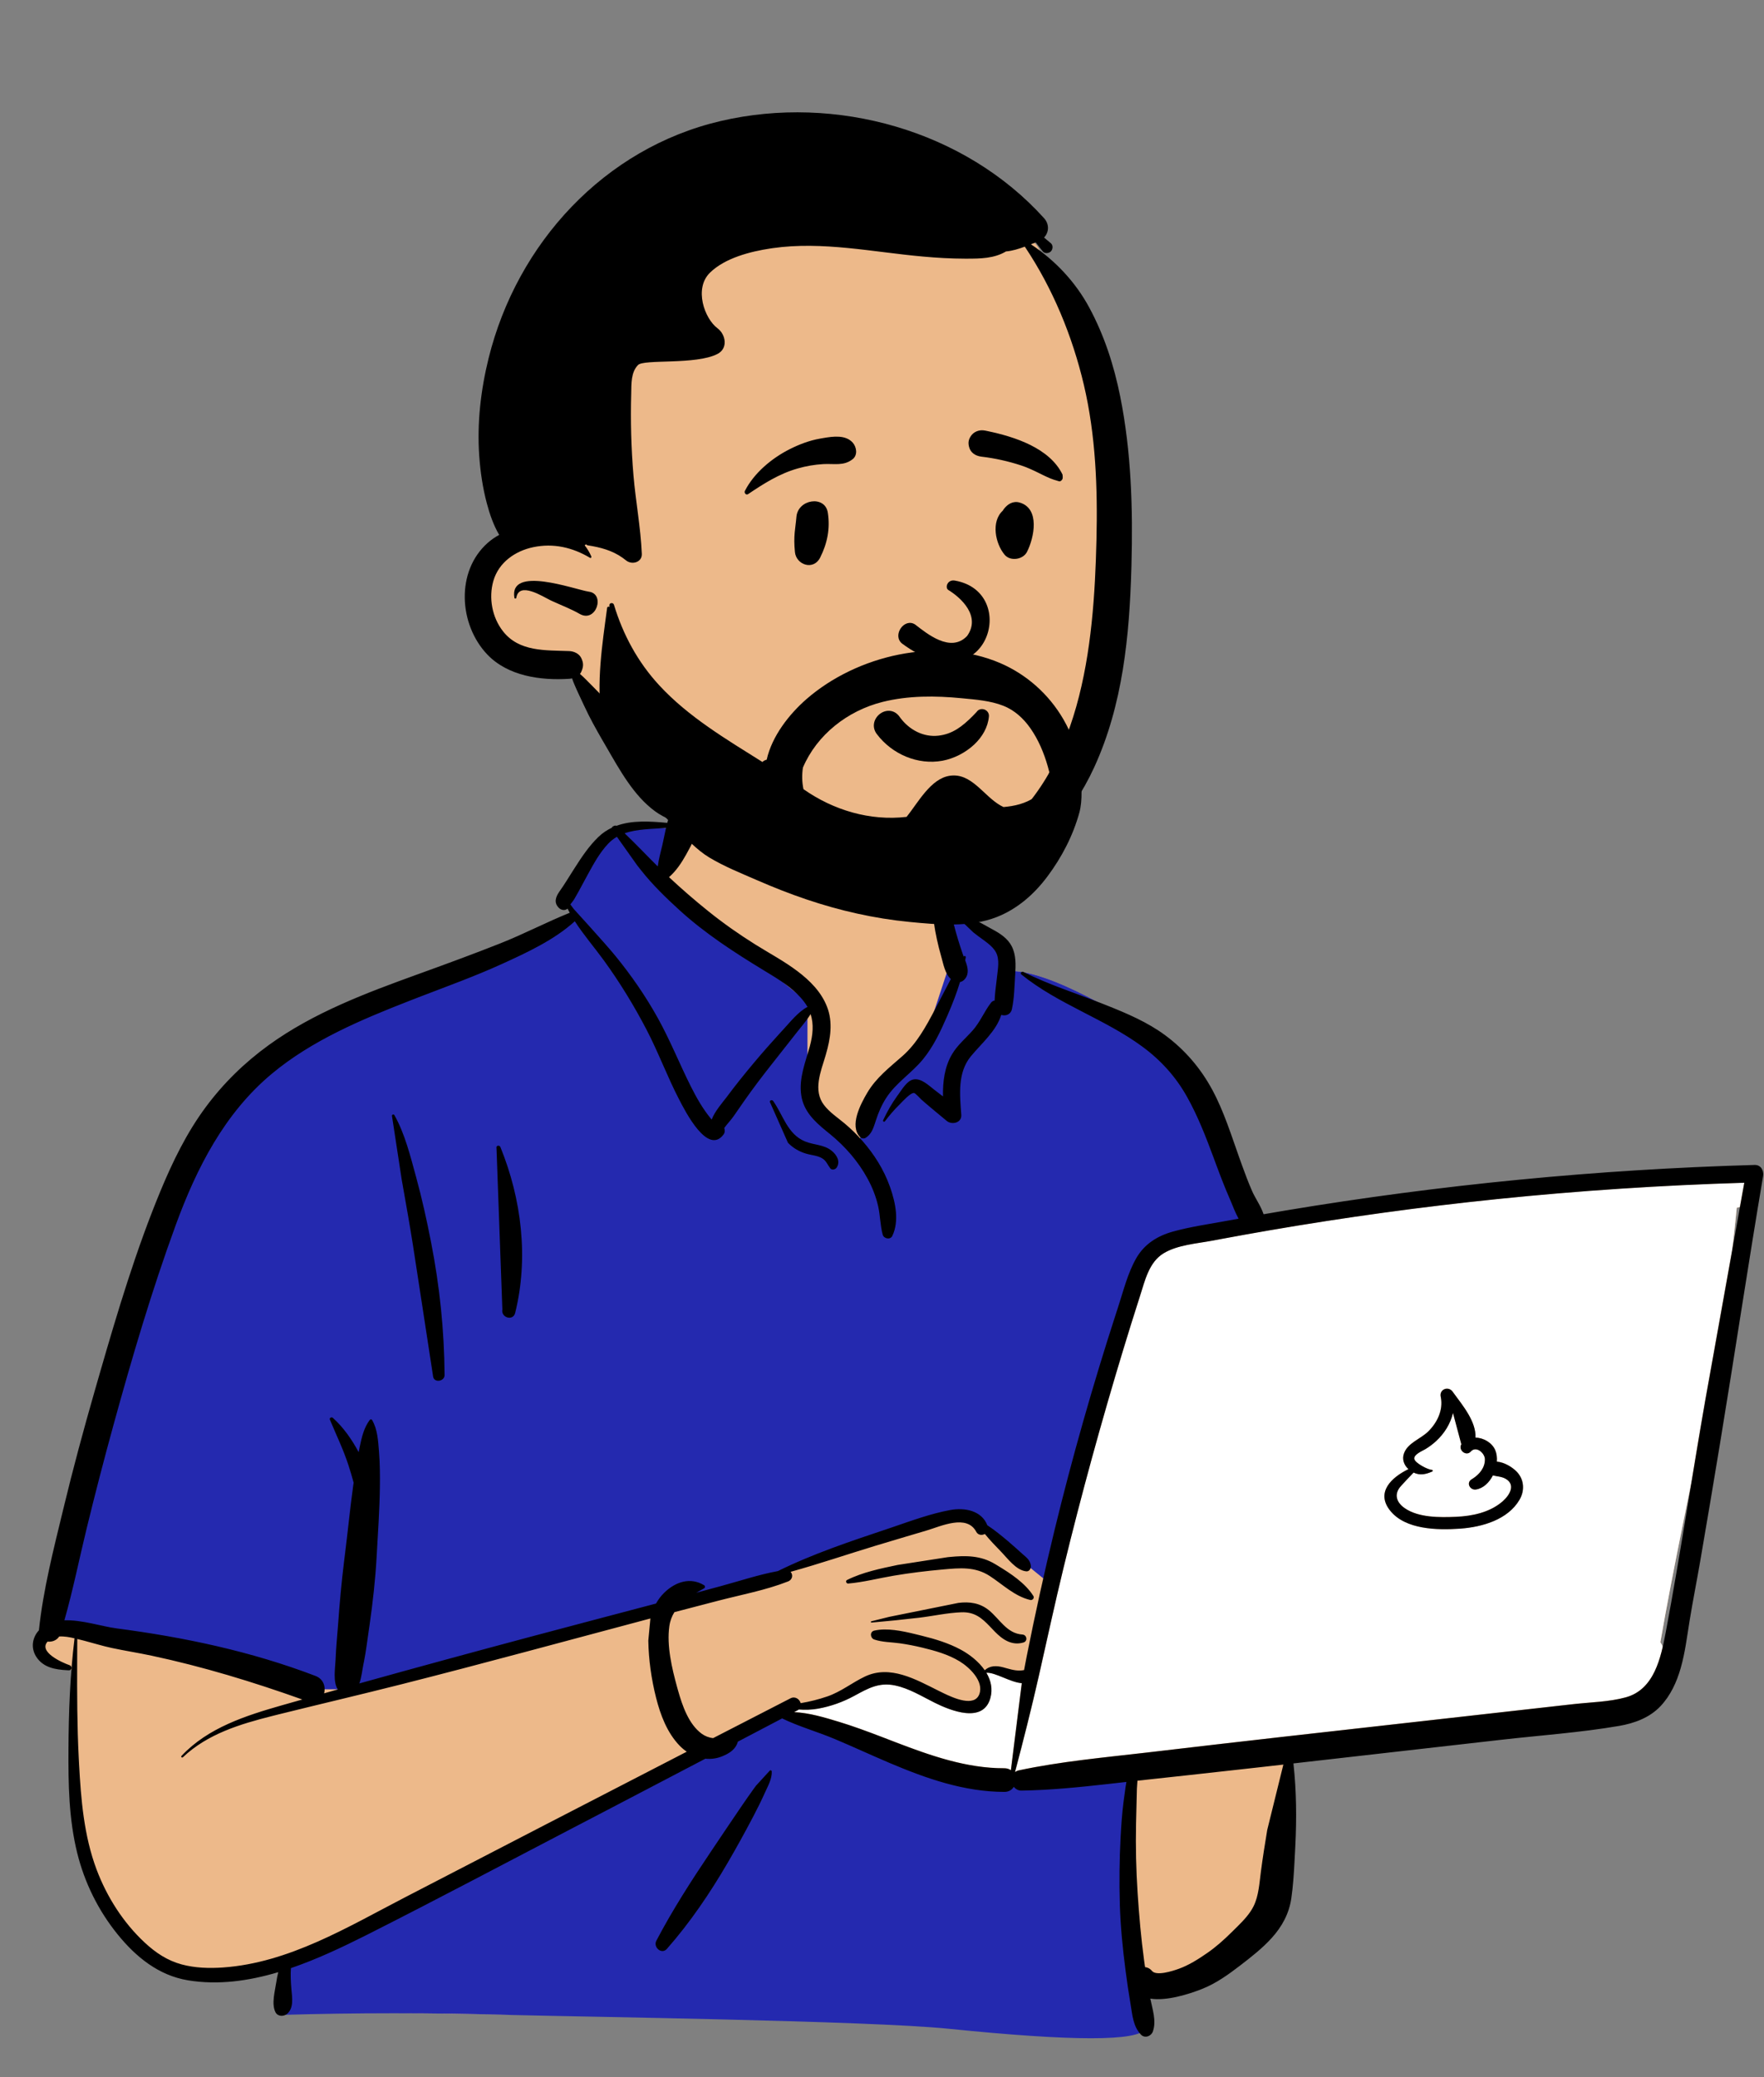 <svg width="1021" height="1202" viewBox="0 0 1021 1202" fill="none" xmlns="http://www.w3.org/2000/svg">
<rect x="0" y="0" width="1021" height="1202" fill="#808080" stroke="none"/>
<path fill-rule="evenodd" clip-rule="evenodd" d="M996.082 678.472C981.802 679.874 967.523 681.274 953.244 682.676C884.856 687.901 816.495 698.813 748.63 705.362C746.94 702.612 743.633 703.065 741.625 704.976C734.853 704.383 727.264 699.207 721.129 704.591C720.93 704.563 720.731 704.53 720.53 704.511C709.608 683.548 702.058 661.189 694.731 638.8C690.054 625.035 683.762 611.71 672.134 602.468C652.29 588.693 606.822 560.76 583.521 561.934C583.134 557.762 581.189 553.462 577.996 550.684C585.034 538.685 556.893 530.856 554.908 532.247C556.18 492.159 537.323 457.345 495.743 449.362C458.492 441.6 405.51 440.296 385.476 479.225C383.273 478.977 360.762 478.86 358.584 479.104C355.198 474.815 318.008 515.457 333.251 529.606C196.978 589.888 119.493 582.695 81.775 752.164C76.676 768.084 76.305 785.505 70.92 801.07C51.764 845.801 36.226 893.432 32.359 942.104C23.02 944.497 21.946 960.964 32.764 963.346C36.896 964.257 40.351 965.501 43.364 967.86C41.009 1007.75 50.656 1098.86 56.734 1098.58C69.127 1138.02 124.409 1149.15 163.547 1135.29C156.8 1147.99 163.547 1155.97 163.547 1162.75C304.374 1168.08 458.353 1165.01 599.141 1172.32C617.15 1172.06 636.093 1176.74 653.856 1174.05C664.688 1171.45 664.706 1154.42 653.718 1152.31L701.731 1141.88C700.658 1141.48 721.522 1127.6 737.291 1101.67C751.969 1072.66 741.979 1037.64 748.63 1006.08C800.575 1001.83 853.378 1000.02 904.754 991.22C911.759 1012.18 942.082 987.113 951.721 977.03C951.709 977.014 951.697 976.999 951.685 976.983C956.35 975.707 960.091 971.335 960.216 966.159C963.487 961.485 964.174 954.897 961.036 950.38C975.415 867.412 997.335 782.7 1005.26 698.952C1008.06 698.332 1010.7 697.104 1012.93 695.212L1012.75 695.031C1016.54 690.807 1017.28 683.516 1010.96 679.927C1005.87 677.029 1001.61 677.928 996.082 678.472Z" fill="#EDB98A"/>
<path fill-rule="evenodd" clip-rule="evenodd" d="M453 989L464 996L554 1025L609 1032L654 1025V1102L663 1174C659 1181.33 621 1181.33 549 1174C503.102 1169.33 335.356 1167.06 297.164 1166.06L295 1166C250.12 1164.71 205.787 1164.71 162 1166V1139L287 1077L399 1014L453 989ZM389.229 472.932L397.495 479.104L379.448 508.754L467.361 579.865V636.664L495.193 662.988L511.102 636.664L533.519 606.852L549.45 558.528L544.026 526.692L554.934 525.664C554.987 527.84 554.978 530.036 554.908 532.247C556.893 530.856 585.034 538.685 577.996 550.684C581.189 553.462 583.134 557.762 583.521 561.934C606.822 560.76 652.29 588.693 672.134 602.468C683.762 611.71 690.054 625.035 694.731 638.8L695.832 642.158L696.969 645.605L698.114 649.05C704.443 667.985 711.276 686.749 720.53 704.511C720.731 704.53 720.93 704.563 721.129 704.591C727.264 699.207 734.853 704.383 741.625 704.976C743.586 703.11 746.787 702.634 748.51 705.175L748.63 705.362L664.259 721.983L608.598 917.227L560.126 877.881L534.108 881.75L465.399 906.531L385.486 927.289L203.055 977.584H179.824L44.639 944.939L32.456 940.918C36.479 892.658 51.92 845.438 70.92 801.07C76.305 785.505 76.676 768.084 81.775 752.164C119.493 582.695 196.978 589.888 333.251 529.606C318.008 515.457 355.198 474.815 358.584 479.104L358.798 479.085L359.259 479.061L359.854 479.04C365.17 478.885 383.5 479.003 385.476 479.225C386.622 476.998 387.876 474.902 389.229 472.932Z" fill="#2429AF"/>
<path fill-rule="evenodd" clip-rule="evenodd" d="M1009.57 684.4L1007.05 698.405C1006.46 698.601 1005.85 698.766 1005.23 698.903C1004.44 707.251 1003.51 715.61 1002.47 723.975L986.887 810.814C984.2 826.178 981.649 841.574 979.116 856.975L975.76 873.518L973.682 883.8C969.195 906.066 964.837 928.26 961.012 950.331C961.589 951.162 962.037 952.063 962.363 953.01L962.069 954.254L961.864 955.083L961.655 955.903C958.637 967.503 953.386 978.753 941.011 982.166C931.677 984.74 921.435 984.973 911.797 985.989L910.728 986.105L742.069 1005.07C721.69 1007.36 701.321 1009.72 680.953 1012.11L663.296 1014.18C638.686 1017.03 613.934 1019.27 589.686 1024.43C588.795 1024.62 588.057 1024.98 587.455 1025.45C592.338 1006.96 597.012 988.503 601.248 969.833C606.016 948.82 610.541 927.766 615.641 906.829C625.915 864.649 637.432 822.746 650.04 781.203C652.686 772.484 655.393 763.782 658.159 755.101L660.101 749.032L661.595 744.196C663.906 736.823 666.767 729.245 673.546 725.177C681.48 720.417 692.299 719.628 701.297 717.982L707.39 716.837C716.506 715.136 725.634 713.5 734.773 711.928C778.529 704.402 822.533 698.365 866.699 693.83C912.657 689.111 958.776 686.044 1004.95 684.545L1009.57 684.4ZM590.95 973.943L591.38 973.979L585.08 1024.34C584.073 1023.64 582.794 1023.2 581.233 1023.21C560.569 1023.27 540.76 1016.66 521.6 1009.4L518.682 1008.29L510.547 1005.16C502.278 1002 493.965 998.898 485.497 996.328L482.074 995.295L480.334 994.782C473.923 992.91 467.178 991.209 460.509 990.785L459.6 990.735L461.542 989.716C461.826 989.567 462.075 989.4 462.296 989.22C465.967 989.492 469.645 989.418 473.517 988.72C480.799 987.409 487.88 984.876 494.382 981.349L497.286 979.775L498.475 979.145L499.26 978.738L500.041 978.343C505.626 975.559 510.965 973.816 518.016 975.298C526.021 976.983 533.035 981.297 540.25 984.942L541.531 985.58L542.392 985.996L543.269 986.409L544.158 986.814C553.915 991.205 569.443 995.943 573.184 982.677C574.687 977.347 573.51 972.356 570.902 967.98C575.762 967.56 584.445 973.29 590.95 973.943ZM833.828 808.016L833.945 808.62C835.325 816.047 831.865 823.153 826.629 828.332C822.334 832.58 814.733 834.941 812.58 841.052C811.354 844.529 812.658 847.826 815.176 850.125L814.596 850.412L814.029 850.702L813.476 850.994L812.936 851.289L812.41 851.586C803.856 856.501 796.89 864.492 804.605 874.145C813.357 885.096 831.644 885.451 844.528 884.594L845.396 884.533C857.89 883.597 872.689 879.4 879.463 867.864C882.57 862.572 882.228 856.172 877.897 851.643C875.284 848.911 870.623 846.105 866.349 845.773C866.536 843.365 866.249 841.039 865.402 839.076C863.57 834.833 858.695 831.976 853.993 831.873C854.374 822.864 847.158 813.97 841.844 806.768L841.302 806.029L840.775 805.302C838.337 801.91 833.121 803.811 833.828 808.016ZM840.957 817.605L845.798 835.739L845.715 835.889C844.01 839.127 848.48 842.802 851.131 840.082L851.398 839.794C854.545 836.544 859.375 840.913 859.435 844.371C859.521 849.241 856.351 853.005 852.574 855.493L852.31 855.664L851.614 856.097C848.514 858.145 850.861 862.428 854.268 861.906C858.484 861.261 861.939 857.917 864.069 853.742C866.345 854.394 868.935 854.315 871.332 855.656C877.372 859.034 873.898 864.944 869.965 868.516L869.805 868.659L869.485 868.938C862.269 875.092 852.444 877.23 843.183 877.688L842.649 877.712C833.294 878.112 821.106 878.246 813.088 872.744C808.098 869.32 806.653 864.464 810.876 859.865C813.264 857.266 815.675 854.644 818.157 852.11C821.872 853.883 825.19 853.164 828.989 851.486C829.476 851.27 829.206 850.525 828.729 850.525C826.633 850.523 818.942 846.632 818.568 844.146C818.223 841.845 822.477 839.906 824.546 838.794L824.846 838.629L825.106 838.478C827.27 837.167 829.307 835.641 831.169 833.927C835.895 829.577 839.327 824.121 840.826 818.15L840.957 817.605Z" fill="white"/>
<path fill-rule="evenodd" clip-rule="evenodd" d="M388.072 470.184C392.315 459.521 406.658 463.666 405.059 474.868C404.102 481.578 400.427 488.665 397.126 494.546C394.438 499.333 391.372 504.005 387.215 507.593C394.615 514.497 402.296 521.149 410.172 527.465C418.766 534.356 427.803 540.708 437.144 546.546C445.335 551.666 453.896 556.202 461.617 562.044C468.796 567.475 475.336 574.007 478.664 582.534C482.209 591.614 480.668 600.992 478.058 610.066L477.758 611.092C475.091 620.082 470.474 630.919 476.876 639.389C480.135 643.701 484.873 646.755 488.964 650.202C492.6 653.266 496.013 656.598 499.143 660.177C505.968 667.979 511.519 676.758 515.022 686.54L515.335 687.429C518.338 696.088 520.532 706.696 516.475 715.198C515.311 717.635 511.557 716.843 510.905 714.47C509.431 709.094 509.508 703.464 508.272 698.012C506.986 692.342 504.846 686.96 502.051 681.868C496.643 672.017 489.319 663.603 480.666 656.489L478.076 654.383C471.326 648.843 465.124 642.966 463.754 633.798C462.288 623.989 466.218 614.645 468.745 605.361C470.506 598.891 471.081 592.689 469.178 586.842C466.853 590.637 463.681 594.239 461.172 597.452C456.175 603.853 451.131 610.215 446.1 616.589C440.942 623.125 435.911 629.764 431.12 636.575C428.977 639.622 426.857 642.687 424.744 645.755C423.155 648.061 420.939 650.365 419.207 652.717C419.628 653.975 419.596 655.425 418.833 656.455C409.648 668.865 396.581 642.971 393.173 636.429C386.233 623.106 381.068 608.952 374.105 595.632C366.89 581.824 358.674 568.384 349.517 555.778C343.978 548.153 337.77 540.991 332.703 533.124C320.766 543.948 305.058 551.204 290.63 557.784C274.777 565.013 258.308 570.918 242.055 577.188L237.254 579.053C209.249 589.983 180.56 601.99 157.283 621.403C129.93 644.216 113.748 676.012 101.701 708.938C87.833 746.843 76.36 785.771 65.665 824.674C60.192 844.579 54.999 864.574 50.117 884.633C45.815 902.305 42.249 920.153 37.269 937.643C47.369 937.286 58.888 941.196 67.511 942.325C106.81 947.469 145.58 955.669 182.683 969.866C187.266 971.62 188.592 976.197 187.594 979.907C190.237 979.161 192.878 978.405 195.521 977.663C192.625 973.226 194.007 965.294 194.235 960.376L194.249 960.038C194.483 953.485 195.194 946.925 195.655 940.384C196.533 927.915 197.675 915.537 199.195 903.14L199.583 900.04C201.305 886.552 202.578 872.985 204.457 859.52L204.679 857.979C203.778 854.534 202.729 851.131 201.628 847.743C198.694 838.718 194.553 830.223 190.924 821.482C190.496 820.453 191.962 819.862 192.647 820.479C198.793 826.008 203.675 833.022 207.597 840.358C207.665 840.012 207.725 839.665 207.796 839.319L208.243 837.116C209.347 831.744 210.689 826.092 213.985 821.735C214.336 821.272 215.03 821.175 215.362 821.735C218.516 827.072 218.869 833.831 219.354 839.904C219.903 846.774 219.972 853.731 219.875 860.62C219.686 874.083 218.737 887.584 217.981 901.025C217.239 914.233 215.783 927.274 213.906 940.352L213.549 942.805C212.631 949.03 211.88 955.333 210.67 961.515L210.328 963.198C209.681 966.264 209.283 970.587 207.995 974.178C241.133 964.935 274.322 955.903 307.574 947.03C331.607 940.616 355.665 934.298 379.713 927.94C380.982 925.653 382.562 923.517 384.534 921.608C391.031 915.316 399.641 912.509 407.538 917.352C408.18 917.747 408.234 918.753 407.538 919.134C406.025 919.961 404.509 920.809 403.02 921.693L417.46 917.782C428.253 914.857 439.175 911.202 450.222 909.163C470.569 899.122 492.453 891.854 513.887 884.671L516.413 883.817C527.387 880.075 538.739 875.886 550.078 873.812C558.379 872.294 568.123 874.126 571.461 882.63C575.687 885.415 579.663 888.688 583.5 891.907C586.274 894.233 588.933 896.706 591.637 899.114L592.135 899.552C594.346 901.47 596.097 902.754 596.64 905.807C596.92 907.384 595.918 909.516 593.973 909.307C588.022 908.67 583.183 901.772 579.147 897.653C576.029 894.469 572.886 891.177 570.04 887.678C568.381 888.581 566.107 888.419 565.051 886.419C559.575 876.05 544.574 883.235 536.274 885.694L524.384 889.213C518.439 890.975 512.497 892.746 506.565 894.548C490.261 899.499 474.037 905.04 457.585 909.587C459.057 911.205 458.854 914.083 456.058 915.178C443.18 920.231 429.052 922.844 415.673 926.311C407.226 928.502 398.784 930.706 390.345 932.923C388.898 935.267 387.857 937.919 387.419 941.006C385.808 952.357 388.914 965.453 391.94 976.431L392.396 978.069C394.883 986.895 398.542 997.715 406.157 1003.29C408.016 1004.65 410.383 1005.59 412.769 1005.81C427.676 998.134 442.582 990.462 457.497 982.804C460.26 981.385 462.813 983.306 463.433 985.59C468.692 984.727 473.939 983.367 478.718 981.745C486.748 979.018 493.018 973.817 500.546 970.22C515.112 963.262 529.987 971.809 543.028 978.307L546.034 979.784C551.882 982.622 564.049 988.073 566.856 980.312C569.57 972.804 560.989 964.78 555.447 961.401C548.841 957.372 541.149 955.216 533.683 953.42C529.42 952.394 525.105 951.557 520.764 950.946C515.84 950.253 510.754 950.357 506.013 948.76C503.657 947.968 503.295 944.226 506.013 943.608C513.311 941.947 522.021 943.759 529.637 945.61L533.618 946.591C541.291 948.474 549.038 950.837 556.027 954.593C561.109 957.325 566.473 961.475 569.977 966.555C573.02 963.728 576.807 963.824 580.752 964.872L582.893 965.468C586.429 966.447 589.295 967.122 592.736 966.443C593.196 963.94 593.662 961.436 594.161 958.932C599.064 934.318 604.441 909.798 610.374 885.409C620.608 843.341 632.45 801.735 645.8 760.556L647.14 756.439C650.219 747.02 652.697 736.758 657.661 728.105C662.356 719.923 669.878 715.21 678.815 712.714C688.957 709.882 699.614 708.4 709.96 706.487C712.268 706.061 714.582 705.656 716.892 705.237C714.94 701.712 713.482 697.711 712.17 694.641L711.94 694.109C709.12 687.68 706.587 681.136 704.141 674.556L702.312 669.61C697.895 657.699 693.336 645.984 687.127 634.844C680.591 623.12 671.92 613.535 661.111 605.602C639.073 589.426 612.51 581.175 591.135 563.888C590.259 563.18 591.382 561.969 592.271 562.417C606.704 569.669 622.285 574.6 637.297 580.504L640.258 581.672C652.124 586.376 664.174 591.497 674.444 599.112C685.894 607.604 694.912 618.15 701.69 630.691C708.37 643.053 712.643 656.89 717.356 670.094L718.616 673.612C720.517 678.888 722.481 684.148 724.731 689.282C726.517 693.358 729.85 698.011 731.365 702.667C735.51 701.948 739.654 701.227 743.803 700.534C833.67 685.53 924.541 676.714 1015.61 674.135C1019.18 674.034 1021.02 677.434 1020.49 680.542C1011.75 732.223 1003.99 784.081 995.466 835.801C991.746 858.374 987.952 880.93 984.069 903.475C982.102 914.897 979.828 926.275 977.965 937.714C976.461 946.952 975.369 956.262 972.787 965.286C970.471 973.377 966.917 981.179 961.08 987.352C954.788 994.006 946.006 997.227 937.166 998.749C914.725 1002.61 891.707 1004.19 869.084 1006.76L748.637 1020.46C750.397 1036.46 750.529 1052.21 749.721 1068.4L749.261 1077.23C748.884 1084.34 748.435 1091.46 747.414 1098.49C746.134 1107.31 742.098 1114.78 736.153 1121.37C730.694 1127.43 724.062 1132.59 717.611 1137.54C710.915 1142.68 703.996 1147.64 696.123 1150.81L695.101 1151.22C688.194 1153.91 675.237 1158.09 665.797 1156.56C667.031 1162.75 669.419 1169.4 667.302 1175.51C666.32 1178.35 662.605 1179.77 660.329 1177.35C655.82 1172.56 655.468 1166.24 654.4 1159.99C653.289 1153.48 652.331 1146.95 651.48 1140.41C649.834 1127.76 648.553 1114.99 648.162 1102.24C647.76 1089.13 647.915 1076.01 648.621 1062.93C648.984 1056.2 649.434 1049.49 650.287 1042.81C650.651 1039.96 651.023 1037.11 651.448 1034.27C651.603 1033.23 651.775 1032.2 651.96 1031.17L641.149 1032.39C624.572 1034.24 607.988 1035.92 591.294 1036.18C589.317 1036.21 587.796 1035.3 586.802 1033.99C585.743 1035.72 583.899 1036.95 581.258 1036.94C557.945 1036.86 536.235 1029.23 515.031 1020.25C504.343 1015.72 493.821 1010.82 483.117 1006.32C473.126 1002.13 462.445 999.141 452.695 994.419L427.075 1007.86C426.887 1008.52 426.646 1009.14 426.39 1009.67C424.722 1013.07 421.433 1014.92 418.074 1016.31C414.85 1017.65 411.511 1018.06 408.258 1017.73C388.828 1027.91 369.393 1038.08 349.945 1048.23L330.493 1058.37C291.737 1078.55 253.134 1099.06 214.134 1118.76L211.263 1120.21C197.792 1126.96 183.327 1133.81 168.378 1138.92C168.112 1142.7 168.28 1146.38 168.597 1150.39L168.673 1151.26C169.119 1155.99 170.075 1161.92 166.278 1165.29C164.303 1167.04 160.775 1167.05 159.432 1164.41C156.995 1159.62 159.183 1152.07 159.955 1146.86C160.229 1145.01 160.563 1143.11 161.057 1141.26C143.919 1146.36 126.262 1148.84 108.822 1145.97C91.842 1143.18 78.691 1132.49 68.089 1119.4C56.9 1105.6 48.949 1089.51 44.683 1072.26C39.828 1052.63 39.511 1032.36 39.625 1012.25C39.746 990.844 40.538 969.329 43.142 948.064C40.289 947.393 37.125 946.813 34.242 947.013C32.814 949.298 30.044 950.26 27.541 949.963C22.098 955.966 35.904 962.101 40.316 963.637C41.848 964.171 41.684 966.659 39.917 966.584L38.804 966.531C31.986 966.168 24.943 965.004 20.935 958.669C17.723 953.591 18.688 947.575 22.517 943.434C25.046 919.522 31.092 896.237 36.719 872.911C42.241 850.016 48.382 827.268 54.891 804.635L57.809 794.505C68.057 759.016 78.769 723.241 92.906 689.163C99.965 672.147 108.097 655.444 119.12 640.607C129.395 626.776 141.526 614.941 155.47 604.833C181.465 585.987 211.967 574.6 241.937 563.751L243.279 563.266C258.81 557.648 274.303 551.963 289.657 545.876C303.236 540.493 316.245 533.668 329.76 528.204C329.321 527.407 328.897 526.601 328.489 525.786L328.239 525.996C328.196 526.03 328.152 526.063 328.107 526.094C326.748 527.036 324.747 526.573 323.627 525.516C320.464 522.532 321.535 519.22 323.646 516.125L323.921 515.731C326.503 512.114 328.806 508.29 331.189 504.542L332.681 502.198C336.681 495.937 340.884 489.633 346.218 484.458C348.688 482.06 351.392 480.266 354.257 478.929C354.012 478.411 356.16 477.352 356.769 477.885C365.846 474.563 376.289 475.259 386.185 476.175M742.809 1021.13L730.189 1022.56C716.305 1024.14 702.415 1025.67 688.524 1027.18L658.352 1030.46C658.275 1032.18 658.066 1033.86 658.028 1035.16C657.831 1041.86 657.684 1048.56 657.545 1055.26C657.266 1068.69 657.572 1082.13 658.456 1095.53C659.313 1108.51 660.441 1121.5 662.195 1134.4L662.554 1136.98L662.762 1138.34C664.193 1138.47 665.599 1139.15 666.768 1140.55C669.32 1143.6 678.561 1140.64 682.17 1139.35C688.105 1137.24 693.694 1133.67 698.851 1130.09C703.887 1126.6 708.422 1122.53 712.78 1118.23L716.345 1114.71C719.892 1111.18 723.443 1107.43 725.616 1103C728.563 1096.98 728.944 1089.6 729.808 1083.06C730.872 1075 732.139 1066.95 733.478 1058.93M376.454 936.584L375.145 936.928C327.594 949.563 280.114 962.571 232.417 974.648C208.813 980.626 185.097 986.169 161.464 992.032L157.638 992.989C138.994 997.701 120.126 1003.37 105.849 1016.9C105.322 1017.39 104.557 1016.63 105.053 1016.1C120.44 999.719 142.324 992.785 163.336 986.774C167.22 985.663 171.109 984.578 174.994 983.473C146.418 973.286 117.391 964.423 87.694 958.102C80.047 956.474 72.311 955.279 64.67 953.645C59.341 952.505 54.137 950.857 48.864 949.489L44.717 948.446L44.662 961.554C44.593 980.119 44.626 998.669 45.573 1017.23L45.752 1020.67C46.857 1041.33 48.582 1062.41 55.913 1081.89C61.87 1097.72 71.365 1112.63 83.782 1124.16C90.065 1129.99 96.82 1134.53 105.17 1136.78C112.923 1138.86 121.046 1139.1 129.016 1138.55C167.245 1135.88 201.275 1115.11 234.483 1097.92C288.8 1069.79 343.123 1041.69 397.495 1013.67C396.025 1012.67 394.641 1011.51 393.382 1010.21C386.091 1002.68 382.245 992.368 379.719 982.385C377.03 971.759 375.422 960.37 375.235 949.4M445.637 1024.53C446.117 1024.27 446.673 1024.59 446.695 1025.13C446.863 1029.29 444.568 1033.38 442.853 1037.12L442.672 1037.52C440.589 1042.16 438.308 1046.73 435.949 1051.23C431.234 1060.22 426.334 1069.11 421.22 1077.88C410.936 1095.52 399.508 1112.42 386 1127.78C382.949 1131.25 377.931 1126.8 379.889 1123.07C389.329 1105.06 400.334 1088.05 411.662 1071.2C417.333 1062.76 423 1054.31 428.727 1045.91C431.116 1042.4 433.536 1038.91 436.021 1035.47L437.52 1033.41M1009.59 684.45C961.875 685.891 914.214 689.003 866.724 693.88C822.558 698.415 778.554 704.452 734.798 711.978C725.659 713.55 716.531 715.186 707.414 716.887L701.946 717.915C692.828 719.643 681.689 720.356 673.571 725.227C665.012 730.362 662.699 741.094 659.851 749.944C656.503 760.352 653.24 770.79 650.065 781.253C637.457 822.796 625.94 864.699 615.666 906.879C610.566 927.816 606.041 948.87 601.273 969.883C597.037 988.553 592.363 1007.01 587.48 1025.5C588.082 1025.03 588.82 1024.67 589.711 1024.48C613.959 1019.32 638.71 1017.08 663.321 1014.23L665.702 1013.95C691.161 1010.96 716.62 1007.99 742.094 1005.12L910.753 986.155C920.7 985.037 931.356 984.885 941.036 982.216C957.494 977.676 961.351 959.276 964.112 944.623L964.196 944.18C972.521 899.907 979.148 855.249 986.912 810.864M591.405 974.029C584.857 973.597 575.895 967.6 570.927 968.03C573.535 972.406 574.712 977.397 573.209 982.727C569.026 997.559 550.109 989.885 540.997 985.354C533.526 981.637 526.312 977.089 518.041 975.348C508.671 973.378 502.323 977.104 494.407 981.399C487.905 984.926 480.824 987.459 473.542 988.77C469.67 989.468 465.992 989.542 462.321 989.27C462.1 989.45 461.851 989.617 461.567 989.766L459.625 990.785C468.406 991.187 477.35 993.897 485.522 996.378C493.99 998.948 502.303 1002.05 510.572 1005.21L518.706 1008.34C538.772 1016.02 559.542 1023.32 581.258 1023.26C582.819 1023.25 584.098 1023.69 585.105 1024.39M554.769 927.555C561.238 926.764 567.209 927.612 572.378 931.823C578.612 936.901 582.8 945.323 591.762 945.876C594.375 946.037 594.982 949.711 592.385 950.479C585.714 952.454 580.313 948.845 575.768 944.159L572.712 940.966C568.221 936.316 564.078 932.72 556.457 932.998C548.295 933.296 540.119 935.182 532.01 936.141C522.824 937.227 513.64 938.153 504.425 938.952C503.997 938.989 503.924 938.315 504.325 938.216L514.646 935.647M548.525 901.109L549.592 901.002C558.985 900.09 567.576 900.055 575.966 905.108L577.575 906.081C585.139 910.678 593.372 916.095 598.102 923.538C598.876 924.757 597.597 926.19 596.302 925.88C587.211 923.698 580.565 917.028 572.92 912.036C564.34 906.434 555.477 907.358 545.694 908.228C536.222 909.071 526.755 910.229 517.376 911.808C508.563 913.29 499.722 915.63 490.82 916.376L490.822 916.358C489.805 916.356 489.225 914.829 490.262 914.311C499.296 909.8 509.759 907.665 519.586 905.604M833.89 808.264C832.982 803.921 838.324 801.907 840.8 805.352L841.326 806.079C846.675 813.407 854.411 822.603 854.018 831.923C858.72 832.026 863.595 834.883 865.427 839.126C866.274 841.089 866.561 843.415 866.374 845.823C870.648 846.155 875.309 848.961 877.922 851.693C882.253 856.222 882.595 862.622 879.488 867.914C872.713 879.45 857.914 883.646 845.421 884.583L844.976 884.615C832.072 885.507 813.478 885.266 804.63 874.195C796.095 863.516 805.528 854.87 815.201 850.175C812.683 847.876 811.379 844.579 812.605 841.102C814.758 834.991 822.359 832.63 826.654 828.382C831.889 823.202 835.349 816.097 833.97 808.669M840.982 817.655C839.558 823.839 836.062 829.495 831.193 833.977C829.331 835.691 827.294 837.217 825.13 838.528L824.87 838.679C822.95 839.757 818.229 841.777 818.592 844.196C818.966 846.682 826.657 850.573 828.753 850.575C829.23 850.575 829.5 851.32 829.013 851.536C825.214 853.214 821.896 853.933 818.182 852.16C815.7 854.694 813.289 857.316 810.901 859.915C806.677 864.514 808.122 869.37 813.112 872.794C821.13 878.296 833.318 878.162 842.674 877.762C852.089 877.36 862.154 875.26 869.51 868.988L869.83 868.709C873.827 865.154 877.478 859.13 871.357 855.706C868.959 854.365 866.37 854.444 864.094 853.792C861.964 857.967 858.508 861.311 854.292 861.956C850.885 862.477 848.539 858.195 851.638 856.146L852.334 855.714C856.226 853.23 859.547 849.404 859.459 844.421C859.399 840.962 854.569 836.594 851.422 839.844L851.279 839.999C848.645 842.967 844.008 839.227 845.739 835.938L845.823 835.789M226.862 645.676C226.85 644.933 227.895 644.655 228.26 645.298C234.372 656.051 237.568 669.232 240.824 681.079C244.234 693.489 246.986 706.025 249.46 718.653C254.469 744.224 257.137 769.648 257.319 795.71C257.344 799.431 251.281 800.421 250.688 796.608C246.751 771.257 242.979 745.88 239.012 720.536C237.016 707.789 234.693 695.091 232.471 682.382M287.371 664.405C286.921 662.922 289.078 662.426 289.63 663.782C301.897 693.891 306.051 728.013 298.176 759.778C296.97 764.637 289.854 762.532 290.763 757.734M445.588 637.651C445.526 636.541 446.967 636.366 447.51 637.13C453.322 645.319 455.733 656.286 465.93 660.518C471.021 662.631 476.75 662.263 481.248 665.832C484.255 668.219 486.561 671.987 484.304 675.602C483.576 676.77 481.538 677.355 480.55 676.086C479.108 674.237 478.345 672.023 476.386 670.637C473.623 668.682 469.897 668.561 466.729 667.642C462.631 666.454 459.019 664.375 456.061 661.286M542.686 501.067C543.285 500.762 543.86 500.957 544.243 501.475C544.79 502.213 544.723 502.931 544.053 503.437C544.948 505.266 546.005 509.848 546.156 510.515C546.768 513.219 547.419 515.907 548.1 518.593C549.474 524.01 550.678 529.469 552.053 534.888C553.511 540.632 555.248 546.315 557.181 551.916C557.306 552.279 557.443 552.649 557.587 553.025L557.807 553.592L557.861 553.506C558.254 552.885 559.072 553.319 558.975 553.975C558.885 554.573 558.764 555.168 558.662 555.766L558.865 556.302C560.129 559.705 560.995 563.289 558.675 566.292C557.807 567.415 556.852 568.08 555.662 568.278C553.754 574.568 551.36 580.741 548.797 586.669L548.046 588.401C544.276 597.051 540.255 605.587 534.252 612.951C527.698 620.991 518.683 626.481 512.974 635.291C510.318 639.389 508.47 643.698 506.97 648.326L506.406 650.083C505.341 653.357 504.113 656.529 501.042 658.449C500.062 659.061 498.594 658.866 497.804 658.031C491.507 651.37 498.099 638.932 501.896 632.483C507.174 623.515 514.813 617.778 522.462 611.012C530.707 603.719 535.966 593.963 541.053 584.352C544.169 578.464 547.177 572.449 550.344 566.535C547.035 563.611 545.976 557.802 544.855 553.764L544.753 553.402C542.9 546.936 541.428 540.302 540.498 533.639C539.603 527.233 539.23 520.918 539.466 514.476L539.535 512.835M554.988 531.559C554.257 530.557 555.467 529.422 556.47 529.631C562.569 530.892 568.531 534.583 574.004 537.568L574.588 537.885C578.957 540.241 583.353 543.127 585.647 547.704C588.142 552.679 587.937 558.408 587.597 563.814L587.564 564.32C587.147 570.803 587.08 577.539 585.708 583.905C585.006 587.163 582.055 588.081 579.532 587.311C576.53 596.79 568.097 603.774 561.937 611.254C554.083 620.79 555.561 633.665 556.382 645.15C556.714 649.8 550.93 651.122 547.951 648.641L541.086 642.939C539.943 641.987 538.801 641.034 537.662 640.076C536.687 639.256 535.721 638.429 534.762 637.591L533.33 636.327C532.695 635.759 529.894 632.63 529.075 632.5C527.092 632.185 522.379 637.413 520.766 639.053L520.561 639.257C517.525 642.234 514.782 645.437 512.227 648.834C511.757 649.458 510.838 648.94 511.174 648.219C513.464 643.315 516.126 638.626 519.287 634.238L519.925 633.364C522.028 630.53 524.851 625.526 528.563 624.689C533.096 623.668 537.622 628.213 540.92 630.736L541.128 630.894C542.697 632.071 544.248 633.269 545.796 634.475C545.634 625.924 546.714 617.284 551.129 609.915C554.242 604.718 558.906 600.869 562.897 596.403C567.34 591.43 569.66 585.318 573.682 580.139C574.2 579.473 574.914 579.114 575.687 579C575.842 574.837 576.455 570.632 576.929 566.513L577.066 565.28C577.545 560.805 578.677 555.339 576.486 551.148C574.417 547.19 569.668 544.396 566.152 541.71L563.28 539.483M357.074 484.241C355.238 485.303 353.522 486.624 351.965 488.275C347.064 493.474 343.56 499.944 340.15 506.168C338.314 509.52 336.544 512.909 334.693 516.253C333.888 517.708 333.06 519.147 332.223 520.584C331.836 521.246 330.686 522.562 330.116 523.373C330.749 524.26 331.404 525.134 332.072 525.999C332.327 526.328 349.908 545.48 356.036 552.975C365.42 564.456 373.808 576.583 380.979 589.563C388.001 602.274 393.347 615.732 399.852 628.689C403.108 635.176 406.744 641.617 411.379 647.231C411.558 647.45 411.747 647.657 411.93 647.873C413.699 643.094 418.232 637.977 420.458 635.039L420.666 634.762C425.715 627.956 431.047 621.355 436.495 614.866C441.471 608.941 446.573 603.143 451.799 597.442L453.765 595.308C457.406 591.375 462.031 585.49 467.361 582.68C466.79 581.662 466.129 580.655 465.369 579.661C460.375 573.135 453.315 568.399 446.35 564.126L441.832 561.378C424.804 551.001 408.042 540.144 393.259 526.661C385.438 519.527 377.725 512.054 371.151 503.733L368.826 500.791M385.486 479.104C377.512 479.773 368.901 479.614 361.532 482.212C368.083 488.405 374.31 495.092 380.707 501.389C381.276 497.13 382.44 492.923 383.426 488.77" fill="black"/>
<path fill-rule="evenodd" clip-rule="evenodd" d="M629.263 225.318C640.641 217.146 623.675 190.259 617.911 182.259C612.897 171.823 607.883 161.386 602.868 150.949C603.478 142.39 595.12 134.775 586.861 137.379C579.676 132.226 567.642 134.693 563.99 142.761C484.543 108.159 347.077 122.554 339.968 229.326C324.6 259.726 309.368 290.386 295.733 321.607C276.815 322.623 267.645 345.606 278.908 360.459C280.407 384.578 295.698 386.487 316.112 385.414C324.31 387.573 332.808 388.743 338.956 395.074C343.629 399.849 346.805 405.904 349.87 411.779C364.015 438.885 381.986 462.333 406.346 481.084C444.229 509.435 495.511 529.79 542.749 515.989C644.306 476.107 664.25 316.721 629.263 225.318Z" fill="#EDB98A"/>
<path fill-rule="evenodd" clip-rule="evenodd" d="M417.32 69.993C483.67 54.583 558.21 75.263 604.26 126.213C607.5 129.793 607.15 134.453 604.3 137.473C605.63 138.553 606.93 139.663 608.25 140.773C609.63 141.943 609.43 144.293 608.25 145.483C607.08 146.653 604.65 146.893 603.54 145.483L601.897 143.415C601.079 142.382 600.27 141.345 599.49 140.283C598.54 140.633 597.61 141.003 596.68 141.363C610.75 150.713 622.48 163.133 630.52 178.083C639.22 194.253 644.77 211.513 648.38 229.473C654.815 261.511 655.748 294.369 654.888 326.948L654.84 328.693C653.73 367.963 649.9 407.883 633.34 443.993C620.06 472.933 596.46 499.543 566.87 512.213C549.83 519.503 531.51 522.613 513 521.313C503.24 520.633 493.51 519.093 484.01 516.743L481.728 516.176C473.073 514.009 464.098 511.496 456.71 506.543C449.13 501.453 454.24 491.343 462.6 492.573C472.67 494.063 482.26 498.263 492.25 500.443C502.02 502.583 511.91 503.703 521.92 503.413C539.63 502.913 555.76 497.473 570.4 487.593C626.37 449.803 633.17 373.823 634.63 312.423C635.34 282.423 634.24 252.033 627.34 222.723C620.71 194.543 609.3 166.793 593.15 142.723C589.59 144.053 586.03 145.163 582.24 145.513C575.484 149.574 567.45 149.682 559.638 149.683L558.55 149.683C550.42 149.673 542.29 149.193 534.2 148.463C505.57 145.923 476.11 139.483 447.33 143.583L446.154 143.755C434.304 145.537 419.62 149.277 410.92 157.803C401.52 167.003 407.82 184.413 415.26 189.943C420.07 193.523 421.57 201.583 415.26 204.833C402.8 211.263 372.64 207.693 369.25 211.253C365.18 215.508 365.465 221.994 365.348 227.516L365.34 227.883C364.92 243.603 365.31 259.273 366.64 274.953C367.92 290.113 370.83 305.303 371.48 320.503C371.7 325.513 365.65 327.033 362.34 324.283C361.69 323.743 361.02 323.233 360.35 322.773C354.34 318.513 347.51 316.713 340.18 315.573C339.795 315.512 339.494 315.32 339.277 315.066L339.19 314.953L338.41 315.593C339.93 317.483 341.23 319.623 342.26 322.023C342.47 322.503 342.02 323.113 341.49 322.793C331.35 316.763 320.31 314.203 308.64 316.643C298.14 318.833 288.64 325.493 285.56 336.153C282.73 345.963 284.81 357.273 291.16 365.343C300.55 377.303 315.8 376.223 329.48 376.773C332.16 376.883 335.15 378.183 336.4 380.743C337.87 383.763 337.77 385.823 336.4 388.833C336.21 389.263 335.96 389.653 335.67 390.003C336.828 390.961 337.924 392.01 338.992 393.079L342.564 396.677C345.007 399.144 347.437 401.633 349.78 404.183C356.66 411.683 363.13 419.663 369.22 427.813L369.782 428.574C376.916 438.332 384.315 452.424 396.68 455.503C400.92 456.563 404.86 458.653 406.12 463.243C407.38 467.833 404.41 472.283 400.42 474.203C393.5 477.533 384.72 473.573 379.01 469.373C366.696 460.302 358.651 445.504 351.087 432.477L349.016 428.917C345.121 422.195 341.316 415.394 338.07 408.333C336.22 404.303 334.23 400.303 332.51 396.213C332.01 395.023 331.51 393.813 331.12 392.573C330.57 392.693 330.01 392.773 329.48 392.803C312.97 393.883 293.96 391.263 282.03 378.733C265.58 361.463 263.65 330.583 282.34 314.103C284.31 312.363 286.53 310.833 288.93 309.523C285.59 303.873 283.38 297.323 281.75 291.173C279.37 282.193 278.04 273.043 277.38 263.783C276.05 244.893 278.26 225.663 282.8 207.313C299.26 140.803 349.8 85.673 417.32 69.993ZM297.75 345.983C294.483 327.034 332.4 341.046 340.668 342.367L340.91 342.403C350.394 343.719 345.108 360.355 335.774 355.4L335.49 355.243C330.441 352.349 324.886 350.275 319.59 347.824L318.46 347.293C314.25 345.273 300.34 336.203 298.83 345.983C298.75 346.523 297.84 346.513 297.75 345.983Z" fill="black"/>
<path fill-rule="evenodd" clip-rule="evenodd" d="M524.587 437.927C517.864 435.184 511.866 430.61 507.481 424.766C505.957 422.735 505.561 420.59 505.881 418.628C506.241 416.421 507.546 414.422 509.326 413.081C511.112 411.735 513.345 411.072 515.504 411.41C517.381 411.704 519.248 412.731 520.727 414.862L521.035 415.288C523.642 418.815 527.04 421.709 530.91 423.574C534.641 425.372 538.814 426.211 543.132 425.723C551.356 424.794 557.024 420.346 563.049 414.307C563.796 413.544 564.543 412.758 565.294 411.959C565.768 411.234 566.426 410.769 567.157 410.524C567.968 410.253 568.886 410.269 569.726 410.562C570.537 410.845 571.262 411.381 571.747 412.095C572.209 412.773 572.471 413.61 572.386 414.574C571.835 420.833 568.562 426.419 563.914 430.805C558.752 435.677 551.909 439.047 545.466 440.229C538.368 441.531 531.136 440.598 524.587 437.927ZM548.814 341.367C556.366 345.957 567.872 356.66 559.748 368.04C550.186 378.073 536.418 366.569 529.634 361.366C523.343 357.334 516.275 367.704 522.112 372.413C571.136 408.708 591.031 342.567 552.634 335.97C548.406 335.243 546.836 339.947 548.814 341.367ZM460.963 299.146C461.798 288.79 477.57 286.438 479.139 296.686C480.544 305.866 478.89 314.299 474.755 322.564C470.804 330.46 460.874 326.777 460.123 319.587C459.116 309.949 460.444 305.589 460.963 299.146ZM581.027 294.561C583.226 291.681 586.401 289.715 590.205 290.826C602.09 294.299 598.587 311.172 594.413 319.385C592.145 323.845 584.814 324.976 581.501 321.049C576.101 314.645 573.515 301.856 580.38 295.548C580.566 295.222 580.773 294.893 581.027 294.561ZM474.588 253.83L476.465 253.502C482.273 252.497 489.494 251.532 493.603 256.201C495.782 258.677 496.532 263.279 493.603 265.649C488.451 269.819 482.755 268.203 476.581 268.556C471.493 268.848 466.603 269.69 461.702 271.091C450.95 274.164 442.189 279.774 433.006 285.934C431.801 286.742 430.571 285.201 431.146 284.074C436.447 273.691 446.72 265.162 457.01 259.963C462.502 257.188 468.512 254.886 474.588 253.83ZM570.193 249.179L571.63 249.473C587.267 252.742 607.583 259.271 614.988 274.631C615.271 276.803 614.972 277.268 614.73 277.572L614.649 277.673C614.45 277.933 614.29 278.291 613.349 278.587C613.087 278.525 612.824 278.459 612.557 278.389C609.163 277.499 606.477 276.274 603.877 275.002L601.058 273.613C597.788 272.01 594.488 270.465 590.992 269.324C583.53 266.89 575.854 265.175 568.06 264.26C566.37 264.061 564.744 263.491 563.46 262.514C562.242 261.587 561.311 260.302 560.887 258.595C560.337 256.386 560.495 254.714 561.68 252.721C562.572 251.224 563.847 250.187 565.311 249.591C566.804 248.984 568.503 248.841 570.193 249.179Z" fill="black"/>
<path fill-rule="evenodd" clip-rule="evenodd" d="M464.725 444.193C472.821 425.226 490.492 411.286 510.836 406.189C525.777 402.456 541.456 402.576 556.686 404.057C564.665 404.828 573.224 405.46 580.744 408.423C587.165 410.955 592.398 415.74 596.333 421.357C601.017 428.013 604.202 435.631 606.439 443.439C606.757 444.549 607.056 445.668 607.334 446.792C606.362 452.683 604.296 457.697 598.84 461.401C593.515 465.018 587.161 466.498 580.827 467.023C580.206 466.725 579.606 466.419 579.056 466.104C569.186 460.454 562.239 447.102 549.782 448.909C538.665 450.523 531.346 464.511 524.735 472.714C503.513 475.186 482.307 468.809 465.04 456.674C464.163 452.521 464.113 448.332 464.725 444.193ZM621.758 429.805C620.06 425.041 617.922 420.427 615.388 416.08C607.009 401.706 594.146 390.252 578.876 383.705C542.754 368.239 496.016 379.142 466.845 404.508C456.88 413.179 446.805 425.922 443.758 439.628C442.848 439.808 441.989 440.282 441.282 440.949C420.206 427.679 398.502 414.913 381.518 396.519C369.185 383.155 360.606 367.339 355.353 349.959C354.924 348.529 352.617 348.738 352.687 350.321C352.707 350.691 352.727 351.061 352.747 351.431C352.527 350.75 351.488 351.101 351.408 351.761C348.582 372.874 345.047 395.258 348.302 416.48C350.25 429.144 356.002 438.415 363.692 448.426C371.931 459.156 381.259 469.137 390.796 478.708C396.848 484.783 403.17 491.791 410.58 496.246C419.198 501.421 428.975 505.356 438.173 509.35C447.531 513.424 457.028 517.188 466.705 520.451C486.049 526.998 506.043 531.523 526.386 533.505C542.674 535.087 561.289 536.81 576.899 530.682C588.863 525.987 598.52 517.499 606.18 507.287C614.519 496.166 621.111 483.497 624.755 470.138C628.542 456.261 622.556 432.042 621.758 429.805Z" fill="black"/>
</svg>
